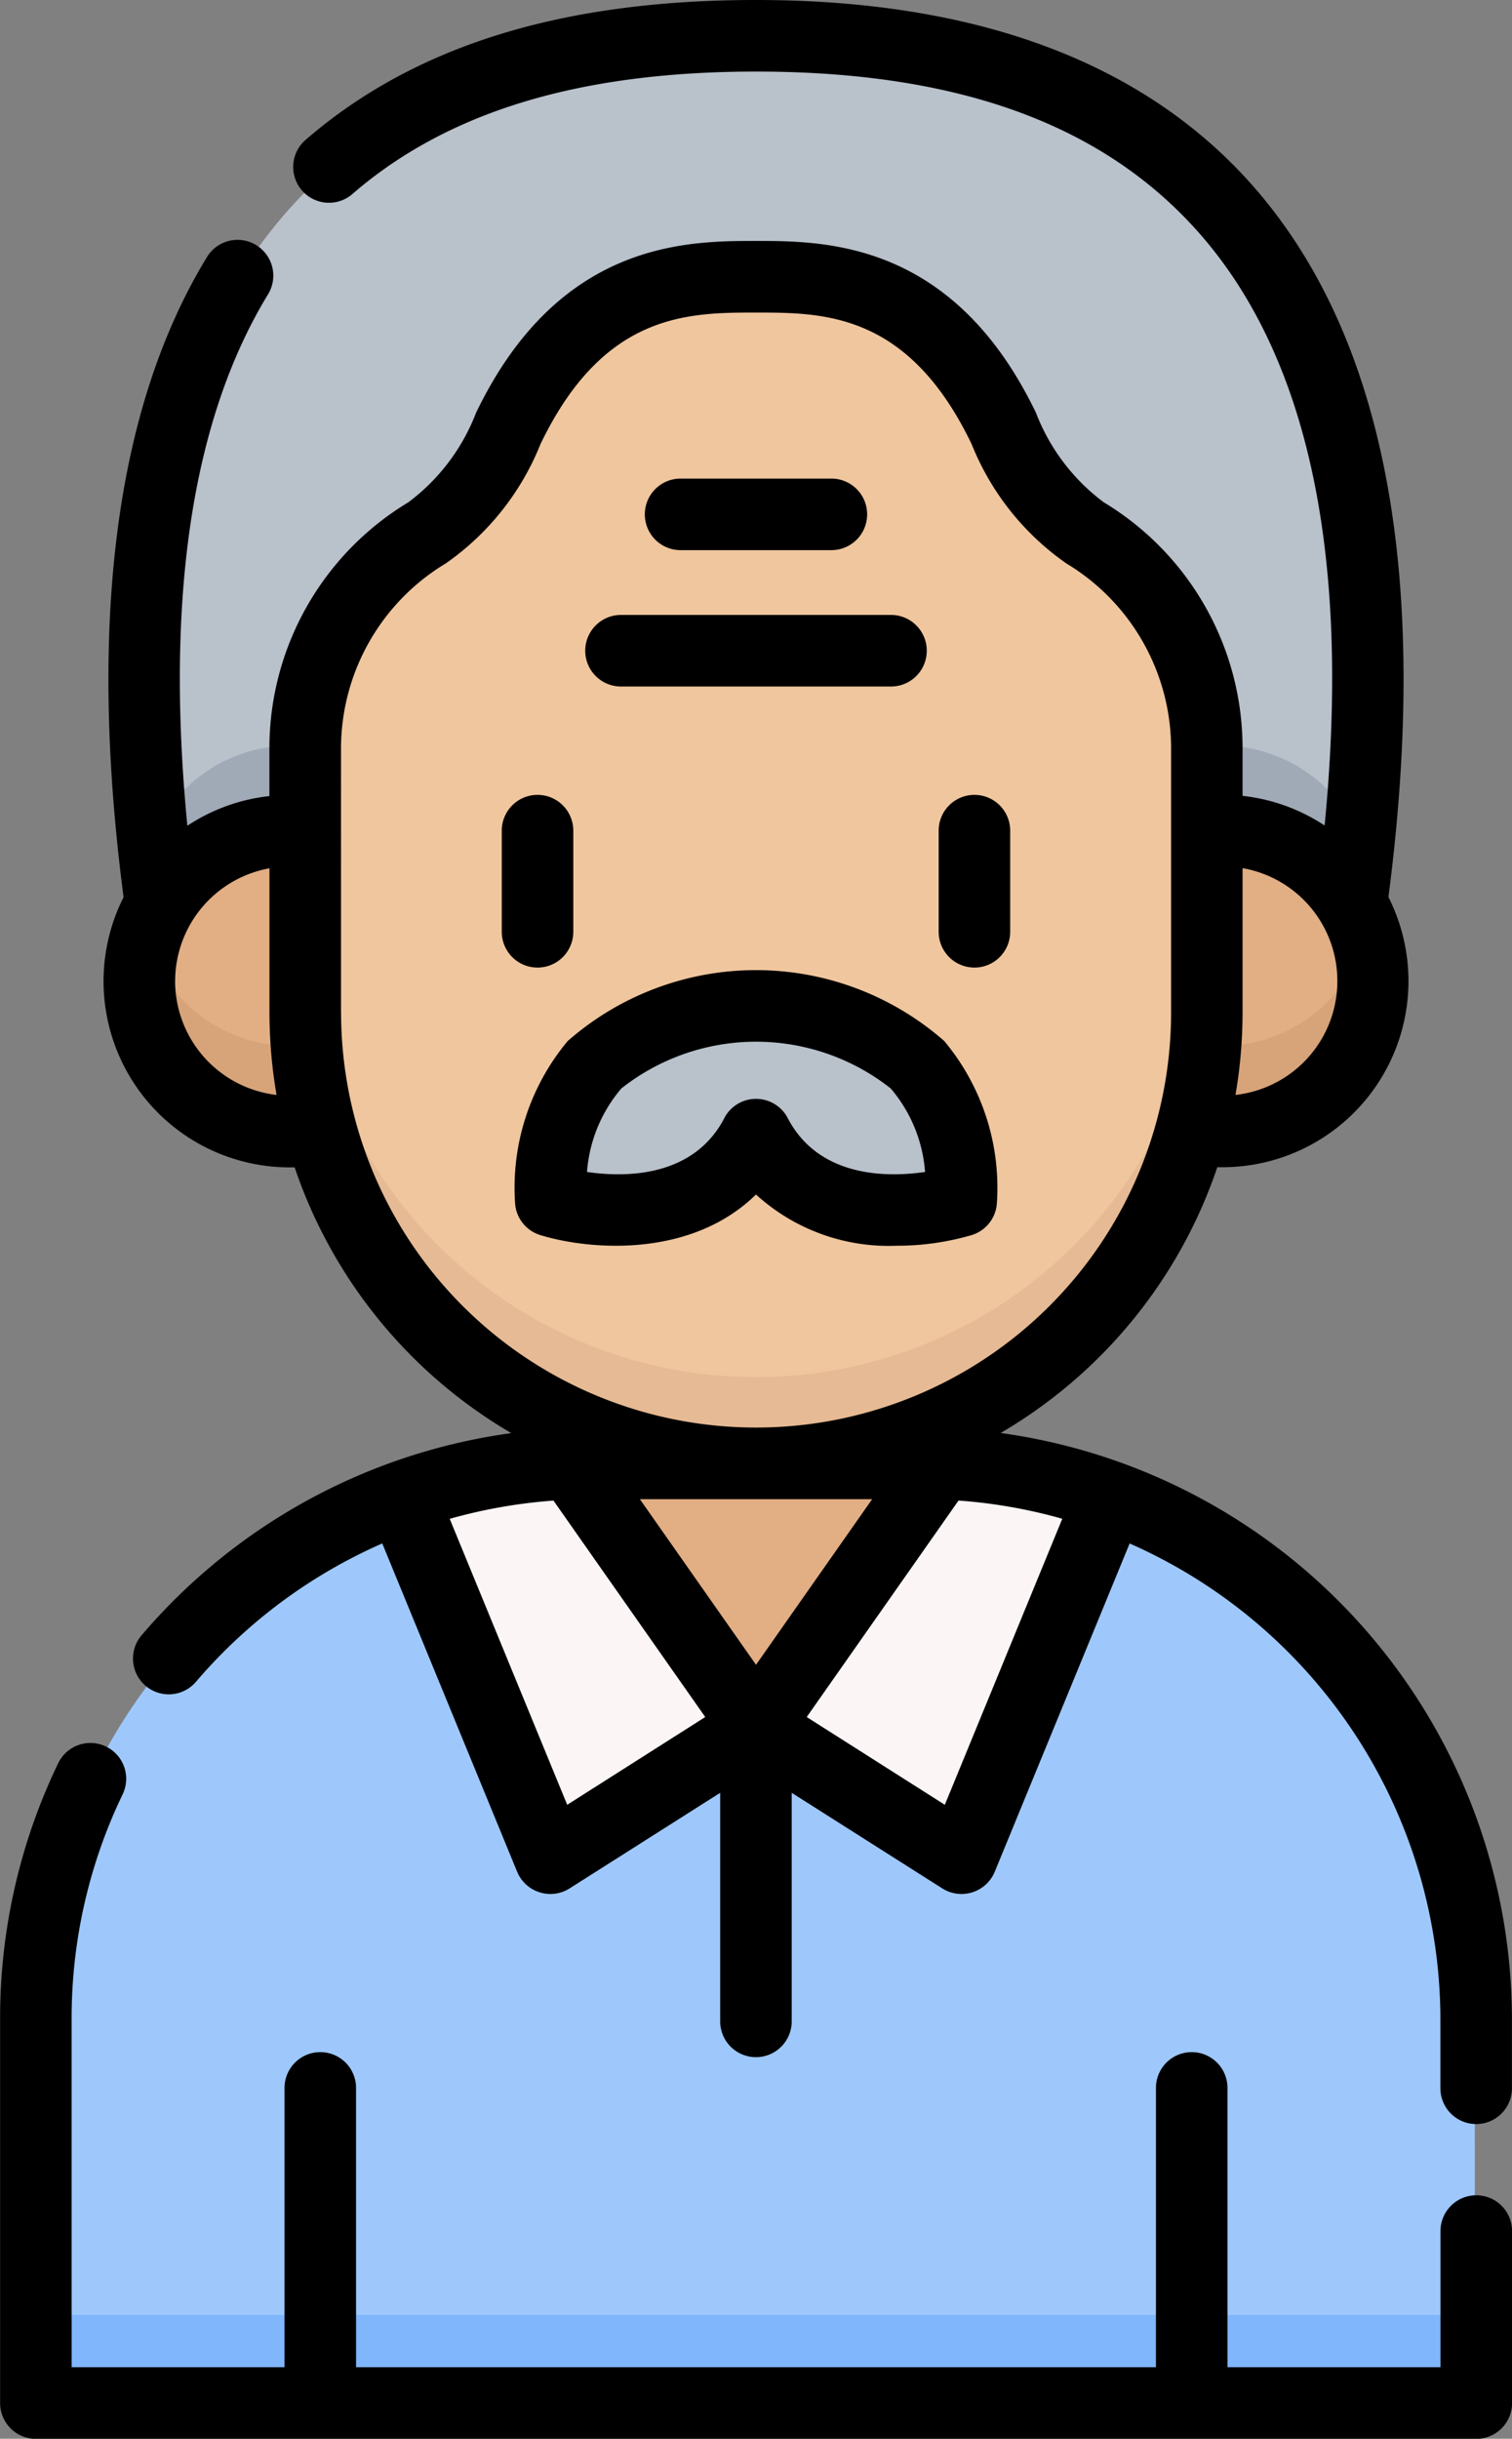<svg xmlns="http://www.w3.org/2000/svg" width="42.699" height="68.824" viewBox="0 0 42.699 68.824">
  <rect x="0" y="0" width="42.699" height="68.824" fill="#808080" stroke="none"/>
  <g id="abuelo" transform="translate(-97.177)">
    <g id="Group_425" data-name="Group 425" transform="translate(98.227 1.075)">
      <path id="Path_1278" data-name="Path 1278" d="M161.718,32.454C164.65,10.965,153.105,8,144.936,8s-19.714,2.965-16.782,24.454Z" transform="translate(-124.636 -8)" fill="#b9c1cb"/>
      <path id="Path_1279" data-name="Path 1279" d="M133.287,156.55a4.236,4.236,0,0,0-3.872,2.518q.1.957.234,1.968h4.077v-4.463A4.289,4.289,0,0,0,133.287,156.55Z" transform="translate(-126.131 -136.582)" fill="#a0aab7"/>
      <path id="Path_1280" data-name="Path 1280" d="M354.6,161.036q.138-1.011.234-1.968a4.236,4.236,0,0,0-3.872-2.518,4.287,4.287,0,0,0-.438.022v4.463Z" transform="translate(-317.516 -136.582)" fill="#a0aab7"/>
      <path id="Path_1281" data-name="Path 1281" d="M145.587,333.585h-40.6v-10.81a15.655,15.655,0,0,1,15.655-15.655h9.289a15.655,15.655,0,0,1,15.655,15.655Z" transform="translate(-104.988 -266.911)" fill="#9ec8fc"/>
      <path id="Path_1282" data-name="Path 1282" d="M104.988,486h40.6v2.42h-40.6Z" transform="translate(-104.988 -421.746)" fill="#80b6fc"/>
      <path id="Path_1283" data-name="Path 1283" d="M174.185,91.89A12.706,12.706,0,0,0,186.89,79.184V71.732a7.122,7.122,0,0,0-3.432-6.053,6.648,6.648,0,0,1-2.29-2.941c-2-4.152-4.858-4.273-6.983-4.273s-4.984.121-6.983,4.273a6.648,6.648,0,0,1-2.29,2.941,7.123,7.123,0,0,0-3.432,6.053v7.452A12.706,12.706,0,0,0,174.186,91.89Z" transform="translate(-153.886 -51.681)" fill="#f0c69e"/>
      <g id="Group_424" data-name="Group 424" transform="translate(7.594 25.083)">
        <path id="Path_1284" data-name="Path 1284" d="M174.184,207.306h0A12.706,12.706,0,0,1,161.479,194.6v2.42a12.705,12.705,0,1,0,25.411,0V194.6A12.706,12.706,0,0,1,174.184,207.306Z" transform="translate(-161.479 -194.6)" fill="#e6ba94"/>
        <path id="Path_1285" data-name="Path 1285" d="M255.995,307.12h0Z" transform="translate(-243.289 -291.995)" fill="#e6ba94"/>
      </g>
      <path id="Path_1286" data-name="Path 1286" d="M131.378,179.665v-5.092a4.289,4.289,0,0,0-.438-.022,4.237,4.237,0,1,0,.864,8.385A12.721,12.721,0,0,1,131.378,179.665Z" transform="translate(-123.784 -152.162)" fill="#e2ae84"/>
      <path id="Path_1287" data-name="Path 1287" d="M348.218,174.549a4.287,4.287,0,0,0-.438.022v5.092a12.722,12.722,0,0,1-.426,3.27,4.237,4.237,0,1,0,.864-8.385Z" transform="translate(-314.775 -152.161)" fill="#e2ae84"/>
      <path id="Path_1288" data-name="Path 1288" d="M130.94,200.093a4.238,4.238,0,0,1-4.06-3.027,4.239,4.239,0,0,0,4.924,5.358,12.7,12.7,0,0,1-.392-2.358A4.234,4.234,0,0,1,130.94,200.093Z" transform="translate(-123.784 -171.651)" fill="#d7a379"/>
      <path id="Path_1289" data-name="Path 1289" d="M348.219,200.094a4.268,4.268,0,0,1-.471-.027,12.707,12.707,0,0,1-.392,2.358,4.237,4.237,0,0,0,4.924-5.358A4.238,4.238,0,0,1,348.219,200.094Z" transform="translate(-314.775 -171.652)" fill="#d7a379"/>
      <path id="Path_1290" data-name="Path 1290" d="M218.67,214.9c1.63,3.127,5.784,1.864,5.784,1.864s.571-5.49-5.784-5.49-5.783,5.49-5.783,5.49,4.154,1.263,5.784-1.864Z" transform="translate(-198.371 -183.95)" fill="#b9c1cb"/>
      <path id="Path_1291" data-name="Path 1291" d="M181.742,308.126l4.185,10.179,5.8-3.684-5.205-7.417a15.6,15.6,0,0,0-4.776.923Z" transform="translate(-171.425 -266.983)" fill="#fcf5f5"/>
      <path id="Path_1292" data-name="Path 1292" d="M261.2,307.2,256,314.619l5.8,3.684,4.185-10.179A15.6,15.6,0,0,0,261.2,307.2Z" transform="translate(-235.698 -266.982)" fill="#fcf5f5"/>
      <path id="Path_1293" data-name="Path 1293" d="M222.43,314.548l-5.213-7.428h10.426Z" transform="translate(-202.131 -266.911)" fill="#e2ae84"/>
    </g>
    <g id="Group_426" data-name="Group 426" transform="translate(97.177 0)">
      <path id="Path_1294" data-name="Path 1294" d="M138.866,378.667a1.01,1.01,0,0,0-1.01,1.01v3.842h-6.015v-7.882a1.01,1.01,0,0,0-2.02,0v7.882H107.232v-7.882a1.01,1.01,0,0,0-2.02,0v7.882H99.2V373.7a14.538,14.538,0,0,1,1.441-6.35,1.01,1.01,0,1,0-1.821-.875,16.543,16.543,0,0,0-1.64,7.225v10.831a1.01,1.01,0,0,0,1.01,1.01h40.678a1.01,1.01,0,0,0,1.01-1.01v-4.852A1.01,1.01,0,0,0,138.866,378.667Z" transform="translate(-97.177 -316.714)"/>
      <path id="Path_1295" data-name="Path 1295" d="M144.268,40.44a13.811,13.811,0,0,0,6.119-7.5c.048,0,.1,0,.143,0a5.253,5.253,0,0,0,4.689-7.625c1.182-9.051-.09-15.788-3.786-20.022C148.366,1.781,143.631,0,137.36,0c-5.49,0-9.651,1.292-12.721,3.948a1.01,1.01,0,1,0,1.322,1.528c2.687-2.325,6.415-3.456,11.4-3.456,5.742,0,9.847,1.506,12.551,4.6,3.066,3.513,4.242,9.118,3.505,16.676a5.222,5.222,0,0,0-2.317-.836V21.1a8.1,8.1,0,0,0-3.92-6.925,5.7,5.7,0,0,1-1.914-2.525C142.929,6.8,139.306,6.8,137.359,6.8s-5.57,0-7.907,4.853a5.7,5.7,0,0,1-1.914,2.525,8.1,8.1,0,0,0-3.92,6.925v1.363a5.221,5.221,0,0,0-2.317.837c-.627-6.445.136-11.482,2.276-14.993a1.01,1.01,0,1,0-1.725-1.051c-2.576,4.226-3.366,10.3-2.352,18.061a5.253,5.253,0,0,0,4.689,7.624c.047,0,.095,0,.142,0a13.811,13.811,0,0,0,6.119,7.5,16.683,16.683,0,0,0-10.437,5.7,1.01,1.01,0,1,0,1.535,1.313,14.683,14.683,0,0,1,5.257-3.9l3.811,9.27a1.016,1.016,0,0,0,1.476.468l4.256-2.7v6.45a1.01,1.01,0,0,0,2.02,0v-6.45l4.256,2.7a1.016,1.016,0,0,0,1.476-.468l3.811-9.269a14.7,14.7,0,0,1,8.776,13.436v1.939a1.01,1.01,0,1,0,2.02,0V56.983A16.72,16.72,0,0,0,144.268,40.44ZM151.1,28.567V24.5a3.234,3.234,0,0,1-.2,6.4,13.777,13.777,0,0,0,.2-2.333Zm-30.144-.88a3.239,3.239,0,0,1,2.664-3.183v4.063a13.773,13.773,0,0,0,.2,2.333A3.239,3.239,0,0,1,120.955,27.687Zm4.684.88V21.1a6.1,6.1,0,0,1,2.959-5.2,7.5,7.5,0,0,0,2.675-3.369c1.786-3.71,4.171-3.71,6.087-3.71s4.3,0,6.087,3.71a7.5,7.5,0,0,0,2.675,3.369,6.1,6.1,0,0,1,2.959,5.2v7.467a11.72,11.72,0,1,1-23.44,0Zm6.388,22.366-3.318-8.07a14.665,14.665,0,0,1,2.93-.515l4.286,6.108Zm5.332-3.951-3.28-4.674h6.56Zm5.332,3.951-3.9-2.477,4.287-6.109a14.588,14.588,0,0,1,2.93.514Z" transform="translate(-116.01 0)"/>
      <path id="Path_1296" data-name="Path 1296" d="M204.614,170.739v-2.854a1.01,1.01,0,1,0-2.02,0v2.854a1.01,1.01,0,0,0,2.02,0Z" transform="translate(-188.424 -144.443)"/>
      <path id="Path_1297" data-name="Path 1297" d="M295.386,171.749a1.01,1.01,0,0,0,1.01-1.01v-2.854a1.01,1.01,0,1,0-2.02,0v2.854A1.01,1.01,0,0,0,295.386,171.749Z" transform="translate(-267.868 -144.443)"/>
      <path id="Path_1298" data-name="Path 1298" d="M218.187,211.15a1.01,1.01,0,0,0,.711-.862,6.453,6.453,0,0,0-1.484-4.616,8.065,8.065,0,0,0-10.632,0,6.453,6.453,0,0,0-1.484,4.616,1.01,1.01,0,0,0,.711.862c1.446.44,4.276.634,6.089-1.146a5.558,5.558,0,0,0,3.959,1.446A7.538,7.538,0,0,0,218.187,211.15Zm-5.177-3.271c-.014-.03-.03-.059-.047-.088a1.01,1.01,0,0,0-.864-.486h0a1.01,1.01,0,0,0-.864.486c-.017.029-.033.058-.047.088-.888,1.658-2.807,1.643-3.862,1.489a4.1,4.1,0,0,1,.97-2.357,6.143,6.143,0,0,1,7.607,0,4.1,4.1,0,0,1,.97,2.357c-1.056.154-2.974.168-3.862-1.489Z" transform="translate(-190.749 -176.294)"/>
      <path id="Path_1299" data-name="Path 1299" d="M221.134,131.117h7.625a1.01,1.01,0,1,0,0-2.02h-7.625a1.01,1.01,0,0,0,0,2.02Z" transform="translate(-203.597 -111.743)"/>
      <path id="Path_1300" data-name="Path 1300" d="M233.657,102.5h4.258a1.01,1.01,0,0,0,0-2.02h-4.258a1.01,1.01,0,1,0,0,2.02Z" transform="translate(-214.437 -86.974)"/>
    </g>
  </g>
</svg>
